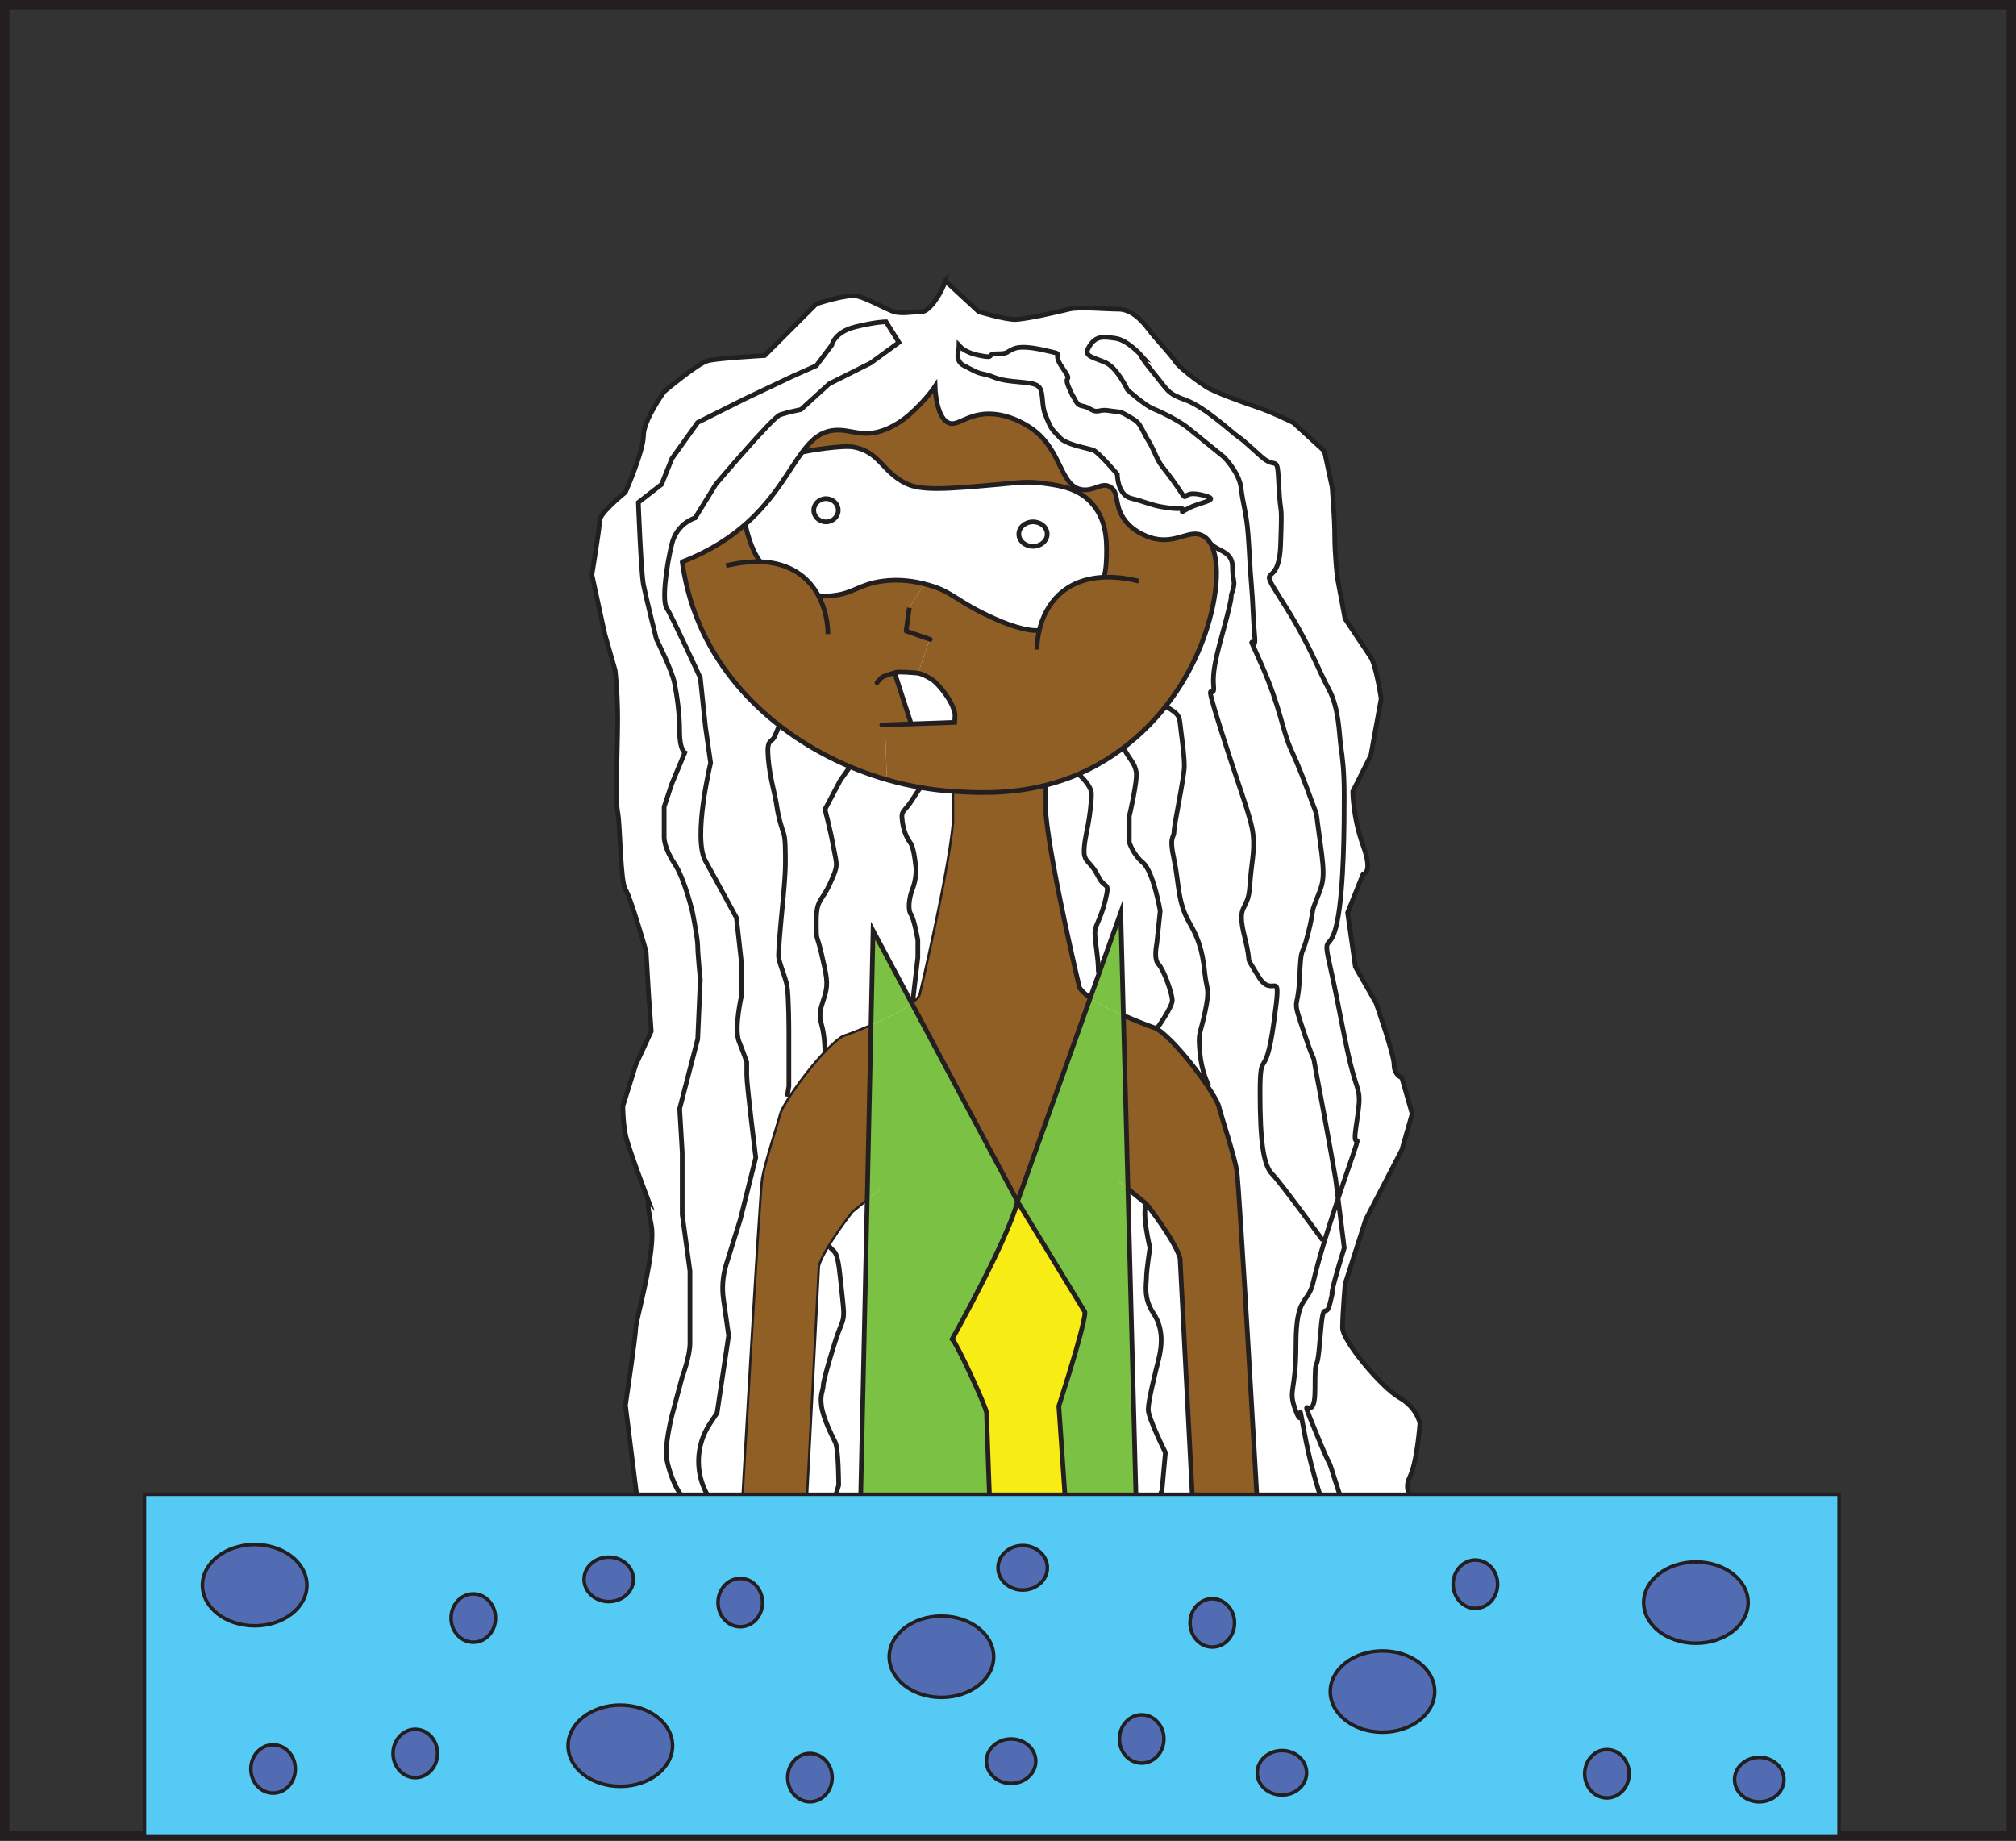 <?xml version="1.0" encoding="UTF-8"?>
<svg id="Layer_2" data-name="Layer 2" xmlns="http://www.w3.org/2000/svg" viewBox="0 0 429.58 392.23">
  <rect x="0" y="0" width="429.58" height="392.23" fill="#333333" stroke="none"/>
  <g id="outlines">
    <g id="Page_1" data-name="Page 1">
      <g id="Frame_3" data-name="Frame 3">
        <g id="Layer_61" data-name="Layer 61">
          <g id="Hair">
            <path d="M201.43,59.81c-.55,2.2-3.3,6.6-4.95,6.6s-4.4.55-6.05,0-5.5-2.75-7.69-3.3-8.79,1.65-8.79,1.65l-5.5,5.5-5.5,5.5s-9.89.55-12.09,1.1-9.34,6.6-9.34,6.6c0,0-4.4,6.05-4.4,9.34s-3.85,12.09-3.85,12.09c0,0-5.5,4.4-5.5,6.05s-1.65,11.54-1.65,11.54l2.75,12.64,2.2,7.69s.55,4.4.55,10.44-.55,17.04,0,19.79.55,14.84,1.65,16.49,4.4,13.19,4.4,13.19l.55,9.34.55,7.69-3.3,7.15-2.75,8.79s0,3.3.55,6.05,4.95,14.29,4.95,14.29c0,0-.55-.55.55,4.95s-3.3,20.34-3.3,21.98-2.2,16.49-2.2,16.49l2.75,21.98,47.27,2.2,118.72-2.75s-3.3-2.75-1.65-6.05,2.2-11.54,2.2-11.54c0,0-.55-3.3-4.4-5.5-3.85-2.2-12.09-12.09-12.09-14.84s.55-9.34.55-9.34l4.4-13.74,7.69-14.84,2.2-7.69-2.2-7.69s-1.65-.55-1.65-2.75-3.85-13.19-3.85-13.19l-4.4-7.69-1.65-11.54,3.3-8.24s2.2,0,0-6.05-2.2-11.54-2.2-11.54l3.85-7.69,2.2-12.09s-1.1-7.15-2.2-8.79-5.5-8.24-5.5-8.24l-1.65-8.79s-.55-4.95-.55-8.79-.55-10.44-.55-10.44l-1.65-7.69-6.6-6.05s-4.4-2.2-7.69-3.3-9.34-3.3-10.99-4.4c-1.65-1.1-5.5-3.85-6.6-5.5s-3.85-4.4-5.5-6.6-3.85-4.4-6.6-4.4-8.24-.55-10.44,0-9.34,2.2-11.54,2.2-7.69-1.65-7.69-1.65l-7.15-6.6Z" fill="#fff" stroke="#231f20" stroke-miterlimit="10"/>
            <path d="M144.82,320.88s1.1-1.1,0-2.75c-1.1-1.65-2.2-4.4-2.75-7.15s1.1-9.34,1.1-9.34l2.2-8.24s1.65-4.4,1.65-7.15v-15.39l-1.65-12.09v-13.19l-.55-9.34,3.85-14.84.55-12.64s-.55-5.5-.55-7.15-1.1-7.15-1.1-7.15c0,0-1.65-7.15-3.85-10.44-2.2-3.3-2.2-5.5-2.2-5.5v-6.6l1.65-4.95,2.75-6.6s-1.1-.55-1.1-4.4-.55-7.69-1.1-10.44c-.55-2.75-3.85-9.34-3.85-9.34,0,0-2.2-8.79-2.75-11.54s-1.1-17.59-1.1-17.59l4.95-3.85,2.2-5.5,5.5-7.69,9.89-4.95,10.44-4.95,4.95-2.2,3.3-4.4s.55-2.75,4.95-3.85c4.4-1.1,6.6-1.1,6.6-1.1l2.75,4.4-6.05,4.4-8.79,4.4-6.05,5.5s-2.75.55-4.4,1.1-13.74,14.84-13.74,14.84l-4.4,7.15s-3.85,1.1-4.95,5.5c-1.1,4.4-2.2,12.09-1.1,13.74s7.15,14.84,7.15,14.84l1.1,10.44,1.1,7.69s-3.85,15.94-1.1,20.89c2.75,4.95,6.6,12.09,6.6,12.09l1.1,9.89v6.6s-1.65,7.15-.55,9.89,1.65,4.4,1.65,4.4v2.75c0,2.2,1.92,17.59,1.92,17.59l-3.3,13.19-2.97,9.5c-.76,2.43-.97,5-.61,7.52l1.1,7.71-2.47,16.49-1.5,2.25c-3.11,4.67-3.26,10.71-.37,15.52l1.41,3.48-7.51-1.47Z" fill="none" stroke="#231f20" stroke-miterlimit="10"/>
            <path d="M166.26,154.16s-.37.73-1.1,2.56-1.83.37-1.47,4.76,1.47,7.69,1.83,10.26,1.1,4.76,1.47,5.86.37,3.66.37,6.23-.37,6.6-.73,10.26-.73,8.06-.73,9.53,1.47,4.4,1.83,6.6.37,9.53.37,9.53v11.73l-.37,2.2" fill="none" stroke="#231f20" stroke-miterlimit="10"/>
            <path d="M180.91,163.69l-1.83,2.56-3.3,6.23s1.1,4.03,1.83,8.06c.73,4.03,1.1,3.66-.73,7.69-1.83,4.03-2.93,3.3-2.93,8.06s0,2.2,1.1,6.96,1.47,6.23.73,8.79-1.47,3.66-.73,6.23.73,5.86.73,5.86" fill="none" stroke="#231f20" stroke-miterlimit="10"/>
            <path d="M176.52,265.18c1.1,2.2,1.83,0,2.56,7.33s1.1,7.69,0,10.26-3.66,11.36-3.66,12.46-.73,1.83-.37,4.4,2.2,6.23,2.93,7.69.73,9.16.73,9.16l-1.83,6.23" fill="none" stroke="#231f20" stroke-miterlimit="10"/>
            <path d="M196.29,167.83s.02-.48-1.81,2.46c-1.83,2.93-2.56,2.2-2.2,4.76.37,2.56,1.1,3.66,1.83,4.76s1.1,5.5,1.1,5.5c0,0,0,2.2-.73,4.03s-1.1,4.4-.37,5.5,1.47,5.5,1.47,5.5v3.66l-1.1,9.53" fill="none" stroke="#231f20" stroke-linecap="round" stroke-miterlimit="10"/>
            <path d="M204.37,73.55c0,1.1-1.1,3.3,1.1,4.4s2.56,1.47,4.4,1.83,2.2,1.1,5.86,1.47,5.13.37,5.86,1.47.37,3.66,1.1,5.5,1.1,2.93,2.2,4.03c1.1,1.1,1.1,1.47,2.93,2.2s4.03,1.1,5.13,1.47,5.13,5.13,5.13,5.13c0,0,0,4.4,2.93,5.13s4.4,1.47,6.6,1.83,2.56.37,4.03.37-1.1,1.47,1.47,0,7.69-1.83,2.93-2.93-2.56,2.2-4.76-1.1-3.3-4.4-4.03-5.5-1.1-2.2-1.83-3.66-.73-1.1-1.83-3.3-1.47-2.2-3.3-3.3c-1.83-1.1-1.83-.73-4.03-1.1s-2.2.73-4.03-.37c-1.83-1.1-2.2,0-3.3-2.2s.37,1.1-1.1-2.2,1.1-.73-1.47-4.4c-2.56-3.66,1.1-2.56-3.66-3.66q-4.76-1.1-6.6-.37c-1.83.73-1.1,1.1-3.66,1.1s0,1.1-3.66.37-4.4-2.2-4.4-2.2Z" fill="none" stroke="#231f20" stroke-linecap="round" stroke-miterlimit="10"/>
            <path d="M230.01,165.15s2.56,2.2,2.56,4.03-.37,4.76-.73,6.6c-.37,1.83-1.1,5.13-.73,6.6s1.47,1.47,2.93,4.4,2.56.73,1.47,5.13-2.2,5.13-2.2,6.96.73,5.13.73,8.06" fill="none" stroke="#231f20" stroke-linecap="round" stroke-miterlimit="10"/>
            <path d="M239.54,159.66c1.47,2.56,2.2,2.93,2.56,4.76s-1.47,9.53-1.47,9.53v5.5s.73,2.56,2.93,4.4,3.66,10.26,3.66,10.26l-.73,6.96s-.73,3.3.37,4.4,2.93,6.23,2.93,7.69-3.3,6.05-3.3,6.05" fill="none" stroke="#231f20" stroke-linecap="round" stroke-miterlimit="10"/>
            <path d="M244.3,256.57c-1.1,1.65.73,9.34.73,9.34,0,0-.73,4.76-.73,6.23s-.73,4.4,1.47,7.69,1.83,6.96,1.1,9.89-2.2,8.79-2.2,10.63,3.66,9.16,3.66,9.16l-.73,8.06-1.83,4.4" fill="none" stroke="#231f20" stroke-linecap="round" stroke-miterlimit="10"/>
            <path d="M286.44,320.88s-.73-1.47-2.2-6.23,0,0-4.03-9.89c-4.03-9.89,0,0,0-8.79s.37-1.47,1.1-10.99,1.1-2.93,2.2-7.69,0,0,.37-2.2,2.56-9.16,2.56-9.16l-1.83-14.66s-1.83-10.63-3.66-20.15c-1.83-9.53,0-1.83-2.93-10.63-2.93-8.79-1.47-4.4-1.1-12.09s.37-3.66,1.83-9.53.37-3.66,1.83-7.33c1.47-3.66,1.83-4.4.73-12.09s-.37-4.76-1.83-8.79c-1.47-4.03-2.56-6.96-4.4-10.99s-2.2-8.79-6.23-17.95-1.1-1.83-1.47-5.86-.37-7.33-.73-11.36-.37-6.6-.73-10.99-1.1-6.23-1.47-9.53c-.37-3.3-3.66-6.6-3.66-6.6,0,0-5.86-4.76-7.69-6.23s-5.5-3.3-7.33-4.03-5.5-4.03-5.5-4.03c0,0-2.2-4.76-4.76-5.86s-4.48-1.29-3.66-2.93c1.47-2.93,3.3-2.56,5.86-2.2s5.5,3.66,5.5,3.66c0,0-.73-.37,2.56,3.66,3.3,4.03,2.93,4.4,6.96,5.86s9.89,6.96,10.99,7.69,1.83,1.47,5.13,4.4,3.3-1.1,3.66,6.23c.37,7.33.73,2.2.37,12.46s-5.5,2.93.37,12.09c5.86,9.16,7.69,14.66,9.89,18.69s2.2,9.53,2.56,12.09.73,5.13.73,10.63,0,19.42-1.47,26.75-3.3,1.83-1.47,9.89,3.3,17.22,4.76,22.35c1.47,5.13,1.83,4.03.73,11.36-1.1,7.33,2.2-2.2-1.83,9.53-4.03,11.73-6.23,19.05-7.33,23.82-1.1,4.76-3.66,2.56-3.66,13.19s-1.83,9.53,0,14.29,0-5.13,1.83,4.76,4.4,16.12,4.4,16.12" fill="none" stroke="#231f20" stroke-linecap="round" stroke-miterlimit="10"/>
            <path d="M258.23,116.05c1.47,1.47,4.4,1.47,4.4,4.76s.73,2.93,0,5.13.37-.73-1.1,5.13-3.3,10.99-2.93,15.02-2.56-3.66,1.47,9.16,6.6,19.05,6.96,22.72-.37,5.5-.73,10.99-2.93,3.3-1.1,10.63c1.83,7.33-.37,2.93,2.93,8.43s5.13-3.3,3.3,9.89c-1.83,13.19-2.93,4.76-2.93,15.02s.73,15.39,2.56,17.22c1.83,1.83,10.63,13.92,10.63,13.92" fill="none" stroke="#231f20" stroke-linecap="round" stroke-miterlimit="10"/>
            <path d="M248.33,150.5c3.3,1.83,2.93,2.2,3.3,5.13s.73,5.5.73,7.69-2.2,12.46-2.2,13.92-1.1.73,0,5.86c1.1,5.13.73,9.16,3.3,13.56s2.93,7.69,3.3,10.99c.37,3.3,1.1,2.93,0,8.06-1.1,5.13-1.47,4.03-1.1,8.43s1.83,6.96,1.83,6.96" fill="none" stroke="#231f20" stroke-linecap="round" stroke-miterlimit="10"/>
          </g>
          <g id="person">
            <g>
              <path d="M267.94,320.88l-13.74.55-2.75-53.32c-1.1-3.84-7.15-11.54-7.15-11.54l-3.95-3.23-.97-36.97c3.73,1.65,7.12,2.83,7.12,2.83,4.95,3.3,12.64,14.29,13.19,16.49s3.3,10.44,3.85,13.74,4.4,71.45,4.4,71.45Z" fill="#905f26"/>
              <path d="M198.13,136.22l-5.05-1.76.69-4.95,3.23-5.08c.32.08.61.16.86.23,5.29,1.48,5.76,3.43,14.02,7.15,4.7,2.12,7.99,2.68,9.39,2.52h.18c1.32-5.68,5.44-10.96,13.73-11.32.54-1.36.6-3.96.61-5.49,0-2.3.02-6.9-3.3-10.44-1.05-1.13-2.24-1.92-3.48-2.49l.32-.65c.37.19.77.32,1.23.39,2.63.39,4.2-1.71,6.05-.55,1.86,1.16.82,3.63,2.75,6.59,2.16,3.33,6.11,4.29,6.59,4.4,4.89,1.12,7.64-2.16,10.45-.55,2.24,1.29,2.59,4.59,2.74,6.05.84,7.89-3.82,28.43-21.98,40.67-4.81,3.24-9.69,5.21-14.29,6.37-8.21,2.08-15.49,1.6-19.79,1.32-2.26-.14-4.53-.41-6.79-.8-2.45-.42-4.89-.98-7.31-1.68l-.41-11.69,5.58-.2,9.28-.33.07-1.72c-.49-2.95-3.58-6.39-4.54-7.14-.9-.71-2.47-1.48-3.34-1.63l2.51-7.22Z" fill="#905f26"/>
              <path d="M240.35,253.34l1.76,67.54-31.13,1.46-.02-.36,16.12-1.1-1.46-21.25c6.59-20.52,5.49-20.16,5.49-20.16l-14.29-23.45,15.5-43.39c1.61,1.12,3.78,2.25,5.94,3.23v35.77l2.09,1.71Z" fill="#7bc144"/>
              <path d="M239.38,216.37l.97,36.97-2.09-1.71v-35.77c.37.18.75.35,1.12.51Z" fill="#7bc144"/>
              <path d="M238.26,215.86c-2.16-.98-4.33-2.11-5.94-3.23l6.49-18.16.57,21.9c-.37-.16-.75-.33-1.12-.51Z" fill="#7bc144"/>
              <path d="M232.49,107.08c3.32,3.54,3.3,8.14,3.3,10.44,0,1.53-.07,4.13-.61,5.49-8.29.36-12.41,5.64-13.73,11.32h-.18c-1.4.16-4.69-.4-9.39-2.52-8.26-3.72-8.73-5.67-14.02-7.15-.25-.07-.54-.15-.86-.23-1.93-.49-5.16-1.13-9.03-.59-4.83.67-6.09,2.54-10.17,3.02-.83.1-1.6.28-3.39.05h-.02c-2.13-3.94-6.07-7.01-12.44-7.21v-.07c-2.03-2.75-2.85-6.71-3.11-7.7l-.11-.13c.13-.11.26-.22.38-.33,6.03-5.4,8.9-11.19,11.82-15.11,1.35-.36,8.63-1.54,10.99-1.1,5.48,1.03,6.02,5.17,10.99,7.69,3.4,1.73,8.87,1.25,19.79.28,4.03-.36,5.97-.71,9.34-.28,2.32.31,4.75.62,6.97,1.64,1.24.57,2.43,1.36,3.48,2.49ZM220.12,116.42c1.67,0,3.02-1.17,3.02-2.61s-1.35-2.61-3.02-2.61-3.02,1.17-3.02,2.61,1.35,2.61,3.02,2.61ZM176.01,111.2c1.45,0,2.61-1.11,2.61-2.47s-1.16-2.48-2.61-2.48-2.61,1.11-2.61,2.48,1.17,2.47,2.61,2.47Z" fill="#fff"/>
              <path d="M232.32,212.63l-15.5,43.39-22.53-42.24c.75-.58,1.33-1.17,1.65-1.73,0,0,6.04-25.28,7.14-36.82v-6.6c4.3.28,11.58.76,19.79-1.32v6.27c1.1,11.54,7.14,36.83,7.14,36.83.41.71,1.23,1.46,2.31,2.22Z" fill="#905f26"/>
              <path d="M231.11,279.47s1.1-.36-5.49,20.16l1.46,21.25-16.12,1.1s-.73-19.79-.73-20.89-6.23-14.65-7.33-15.75c0,0,11.72-20.89,13.92-29.32l14.29,23.45Z" fill="#f7ec13"/>
              <path d="M229.33,103.94l-.32.65c-2.22-1.02-4.65-1.33-6.97-1.64-3.37-.43-5.31-.08-9.34.28-10.92.97-16.39,1.45-19.79-.28-4.97-2.52-5.51-6.66-10.99-7.69-2.36-.44-9.64.74-10.99,1.1,1.95-2.62,3.92-4.41,6.87-4.67,3.44-.31,5.87,1.64,10.44,0,2.84-1.02,5.05-2.91,5.5-3.3,3.59-3.13,5.5-6.05,5.5-6.05,0,0,.15,6.33,2.74,7.7,1.66.87,3.29-1.02,6.6-1.65,5.34-1.02,10.13,2.17,10.99,2.75,6.21,4.14,6.2,11.01,9.76,12.8Z" fill="#905f26"/>
              <ellipse cx="220.12" cy="113.81" rx="3.02" ry="2.61" fill="#fff"/>
              <path d="M194.29,213.78l22.53,42.24c-2.2,8.43-13.92,29.32-13.92,29.32,1.1,1.1,7.33,14.65,7.33,15.75s.73,20.89.73,20.89l.02.36-27.68,1.29,1.49-67.98,2.9-2.37v-35.77c2.47-1.12,4.95-2.43,6.6-3.73Z" fill="#7bc144"/>
              <path d="M203.5,152.21l-.07,1.72-9.28.33v-.05l-3.5-10.79-.02-.06c.1-.03.2-.06.29-.08.76-.2,3.71.07,4.54.14.05,0,.11.01.16.02.87.15,2.44.92,3.34,1.63.96.75,4.05,4.19,4.54,7.14Z" fill="#fff"/>
              <path d="M190.63,143.36l.02.06,3.5,10.79v.05l-5.58.2.41,11.69c-16.91-4.87-32.55-16.33-39.76-32.69-2.37-5.38-3.37-10.26-3.85-13.74,6.24-2.39,10.52-5.43,13.36-7.92l.11.13c.26.99,1.08,4.95,3.11,7.7v.07c6.37.2,10.31,3.27,12.44,7.22h.02c1.79.22,2.56.04,3.39-.06,4.08-.48,5.34-2.35,10.17-3.02,3.87-.54,7.1.1,9.03.59l-3.23,5.08-.69,4.95,5.05,1.76-2.51,7.22s-.11-.02-.16-.02c-.83-.07-3.78-.34-4.54-.14-.09.02-.19.05-.29.08Z" fill="#905f26"/>
              <path d="M187.69,217.51c-.7.34-1.41.65-2.09.94l.44-20.14,8.25,15.47c-1.65,1.3-4.13,2.61-6.6,3.73Z" fill="#7bc144"/>
              <path d="M187.69,217.51v35.77l-2.9,2.37.81-37.2c.68-.29,1.39-.6,2.09-.94Z" fill="#7bc144"/>
              <path d="M185.6,218.45l-.81,37.2-3.14,2.57s-6.05,7.7-7.15,11.54l-2.75,53.32-13.74-.55s3.85-68.16,4.4-71.45c.55-3.3,3.3-11.55,3.85-13.74.55-2.2,8.24-13.19,13.19-16.49,0,0,2.82-.98,6.15-2.4Z" fill="#905f26"/>
              <path d="M178.62,108.73c0,1.36-1.16,2.47-2.61,2.47s-2.61-1.11-2.61-2.47,1.17-2.48,2.61-2.48,2.61,1.11,2.61,2.48Z" fill="#fff"/>
            </g>
            <g>
              <rect x="1" y="1" width="427.58" height="390.23" fill="none" stroke="#231f20" stroke-miterlimit="10" stroke-width="2"/>
              <path d="M145.37,119.72c.48,3.48,1.48,8.36,3.85,13.74,7.21,16.36,22.85,27.82,39.76,32.69,2.42.7,4.86,1.26,7.31,1.68,2.26.39,4.53.66,6.79.8,4.3.28,11.58.76,19.79-1.32,4.6-1.16,9.48-3.13,14.29-6.37,18.16-12.24,22.82-32.78,21.98-40.67-.15-1.46-.5-4.76-2.74-6.05-2.81-1.61-5.56,1.67-10.45.55-.48-.11-4.43-1.07-6.59-4.4-1.93-2.96-.89-5.43-2.75-6.59-1.85-1.16-3.42.94-6.05.55-.46-.07-.86-.2-1.23-.39-3.56-1.79-3.55-8.66-9.76-12.8-.86-.58-5.65-3.77-10.99-2.75-3.31.63-4.94,2.52-6.6,1.65-2.59-1.37-2.74-7.7-2.74-7.7,0,0-1.91,2.92-5.5,6.05-.45.39-2.66,2.28-5.5,3.3-4.57,1.64-7-.31-10.44,0-2.95.26-4.92,2.05-6.87,4.67-2.92,3.92-5.79,9.71-11.82,15.11-.12.11-.25.22-.38.33-2.84,2.49-7.12,5.53-13.36,7.92" fill="none" stroke="#231f20" stroke-linecap="round" stroke-miterlimit="10"/>
              <path d="M185.6,218.45c-3.33,1.42-6.15,2.4-6.15,2.4-4.95,3.3-12.64,14.29-13.19,16.49-.55,2.19-3.3,10.44-3.85,13.74-.55,3.29-4.4,71.45-4.4,71.45l13.74.55,2.75-53.32c1.1-3.84,7.15-11.54,7.15-11.54l3.14-2.57" fill="none" stroke="#231f20" stroke-miterlimit="10" stroke-width=".5"/>
              <path d="M203.08,168.63v6.6c-1.1,11.54-7.14,36.82-7.14,36.82-.32.56-.9,1.15-1.65,1.73" fill="none" stroke="#231f20" stroke-miterlimit="10" stroke-width=".5"/>
              <path d="M239.38,216.37c3.73,1.65,7.12,2.83,7.12,2.83,4.95,3.3,12.64,14.29,13.19,16.49s3.3,10.44,3.85,13.74,4.4,71.45,4.4,71.45l-13.74.55-2.75-53.32c-1.1-3.84-7.15-11.54-7.15-11.54l-3.95-3.23" fill="none" stroke="#231f20" stroke-miterlimit="10"/>
              <path d="M222.87,166.99v6.59c1.1,11.54,7.14,36.83,7.14,36.83.41.71,1.23,1.46,2.31,2.22" fill="none" stroke="#231f20" stroke-miterlimit="10"/>
              <polygon points="194.29 213.78 186.04 198.31 185.6 218.45 184.79 255.65 183.3 323.63 210.98 322.34 242.11 320.88 240.35 253.34 239.38 216.37 238.81 194.47 232.32 212.63 216.82 256.02 194.29 213.78" fill="none" stroke="#231f20" stroke-miterlimit="10"/>
              <path d="M216.82,256.02c-2.2,8.43-13.92,29.32-13.92,29.32,1.1,1.1,7.33,14.65,7.33,15.75s.73,20.89.73,20.89l16.12-1.1-1.46-21.25c6.59-20.52,5.49-20.16,5.49-20.16l-14.29-23.45Z" fill="none" stroke="#231f20" stroke-miterlimit="10"/>
              <path d="M161.95,119.63c-2.03-2.75-2.85-6.71-3.11-7.7" fill="none" stroke="#231f20" stroke-miterlimit="10"/>
              <path d="M221.27,134.33c-1.4.16-4.69-.4-9.39-2.52-8.26-3.72-8.73-5.67-14.02-7.15-.25-.07-.54-.15-.86-.23-1.93-.49-5.16-1.13-9.03-.59-4.83.67-6.09,2.54-10.17,3.02-.83.1-1.6.28-3.39.05" fill="none" stroke="#231f20" stroke-miterlimit="10"/>
              <path d="M170.93,96.36c1.35-.36,8.63-1.54,10.99-1.1,5.48,1.03,6.02,5.17,10.99,7.69,3.4,1.73,8.87,1.25,19.79.28,4.03-.36,5.97-.71,9.34-.28,2.32.31,4.75.62,6.97,1.64,1.24.57,2.43,1.36,3.48,2.49,3.32,3.54,3.3,8.14,3.3,10.44,0,1.53-.07,4.13-.61,5.49-.01.04-.03.07-.04.1" fill="none" stroke="#231f20" stroke-miterlimit="10"/>
              <path d="M178.62,108.73c0,1.36-1.16,2.47-2.61,2.47s-2.61-1.11-2.61-2.47,1.17-2.48,2.61-2.48,2.61,1.11,2.61,2.48Z" fill="none" stroke="#231f20" stroke-miterlimit="10"/>
              <ellipse cx="220.12" cy="113.81" rx="3.02" ry="2.61" fill="none" stroke="#231f20" stroke-miterlimit="10"/>
              <path d="M220.95,138.41c.02-1.34.18-2.72.5-4.08,1.32-5.68,5.44-10.96,13.73-11.32,2.19-.1,4.68.15,7.48.83" fill="none" stroke="#231f20" stroke-miterlimit="10"/>
              <path d="M176.43,135.11c-.04-2.74-.67-5.65-2.04-8.19-2.13-3.95-6.07-7.02-12.44-7.22-2.13-.06-4.53.19-7.23.84" fill="none" stroke="#231f20" stroke-miterlimit="10"/>
              <line x1="193.77" y1="129.51" x2="193.08" y2="134.46" fill="none" stroke="#231f20" stroke-miterlimit="10"/>
              <polyline points="198.23 136.25 198.13 136.22 193.08 134.46" fill="none" stroke="#231f20" stroke-linecap="round" stroke-miterlimit="10"/>
              <path d="M187.9,154.48l.67-.02,5.58-.2,9.28-.33.07-1.72c-.49-2.95-3.58-6.39-4.54-7.14-.9-.71-2.47-1.48-3.34-1.63-.05-.01-.11-.02-.16-.02-.83-.07-3.78-.34-4.54-.14-.09.02-.19.05-.29.08-.84.24-2.23.65-2.66.95-.48.35-1.1,1.17-1.1,1.17" fill="none" stroke="#231f20" stroke-linecap="round" stroke-miterlimit="10"/>
              <line x1="190.65" y1="143.42" x2="194.15" y2="154.21" fill="none" stroke="#231f20" stroke-linecap="round" stroke-miterlimit="10"/>
            </g>
          </g>
          <g id="Keyboard">
            <rect x="30.78" y="318.41" width="361.1" height="72.82" fill="#55caf5" stroke="#231f20" stroke-miterlimit="10" stroke-width=".75"/>
            <g id="Layer_64" data-name="Layer 64">
              <ellipse cx="54.27" cy="337.78" rx="11.13" ry="8.66" fill="#516cb3" stroke="#231f20" stroke-miterlimit="10" stroke-width=".75"/>
              <ellipse cx="132.18" cy="371.99" rx="11.13" ry="8.66" fill="#516cb3" stroke="#231f20" stroke-miterlimit="10" stroke-width=".75"/>
              <ellipse cx="200.61" cy="353.03" rx="11.13" ry="8.66" fill="#516cb3" stroke="#231f20" stroke-miterlimit="10" stroke-width=".75"/>
              <ellipse cx="294.59" cy="360.45" rx="11.13" ry="8.66" fill="#516cb3" stroke="#231f20" stroke-miterlimit="10" stroke-width=".75"/>
              <ellipse cx="361.37" cy="341.49" rx="11.13" ry="8.66" fill="#516cb3" stroke="#231f20" stroke-miterlimit="10" stroke-width=".75"/>
              <ellipse cx="243.27" cy="370.55" rx="4.74" ry="5.15" fill="#516cb3" stroke="#231f20" stroke-miterlimit="10" stroke-width=".75"/>
              <ellipse cx="157.74" cy="341.49" rx="4.74" ry="5.15" fill="#516cb3" stroke="#231f20" stroke-miterlimit="10" stroke-width=".75"/>
              <ellipse cx="58.19" cy="376.94" rx="4.74" ry="5.15" fill="#516cb3" stroke="#231f20" stroke-miterlimit="10" stroke-width=".75"/>
              <ellipse cx="100.85" cy="344.79" rx="4.74" ry="5.15" fill="#516cb3" stroke="#231f20" stroke-miterlimit="10" stroke-width=".75"/>
              <ellipse cx="88.49" cy="373.64" rx="4.74" ry="5.15" fill="#516cb3" stroke="#231f20" stroke-miterlimit="10" stroke-width=".75"/>
              <ellipse cx="172.58" cy="378.79" rx="4.74" ry="5.15" fill="#516cb3" stroke="#231f20" stroke-miterlimit="10" stroke-width=".75"/>
              <ellipse cx="258.32" cy="345.82" rx="4.74" ry="5.15" fill="#516cb3" stroke="#231f20" stroke-miterlimit="10" stroke-width=".75"/>
              <ellipse cx="342.41" cy="377.97" rx="4.74" ry="5.15" fill="#516cb3" stroke="#231f20" stroke-miterlimit="10" stroke-width=".75"/>
              <ellipse cx="314.38" cy="337.57" rx="4.74" ry="5.15" fill="#516cb3" stroke="#231f20" stroke-miterlimit="10" stroke-width=".75"/>
              <ellipse cx="374.87" cy="379.21" rx="5.26" ry="4.74" fill="#516cb3" stroke="#231f20" stroke-miterlimit="10" stroke-width=".75"/>
              <ellipse cx="273.16" cy="377.76" rx="5.26" ry="4.74" fill="#516cb3" stroke="#231f20" stroke-miterlimit="10" stroke-width=".75"/>
              <ellipse cx="217.92" cy="334.07" rx="5.26" ry="4.74" fill="#516cb3" stroke="#231f20" stroke-miterlimit="10" stroke-width=".75"/>
              <ellipse cx="215.45" cy="375.29" rx="5.26" ry="4.74" fill="#516cb3" stroke="#231f20" stroke-miterlimit="10" stroke-width=".75"/>
              <ellipse cx="129.71" cy="336.54" rx="5.26" ry="4.74" fill="#516cb3" stroke="#231f20" stroke-miterlimit="10" stroke-width=".75"/>
            </g>
          </g>
        </g>
      </g>
    </g>
  </g>
</svg>